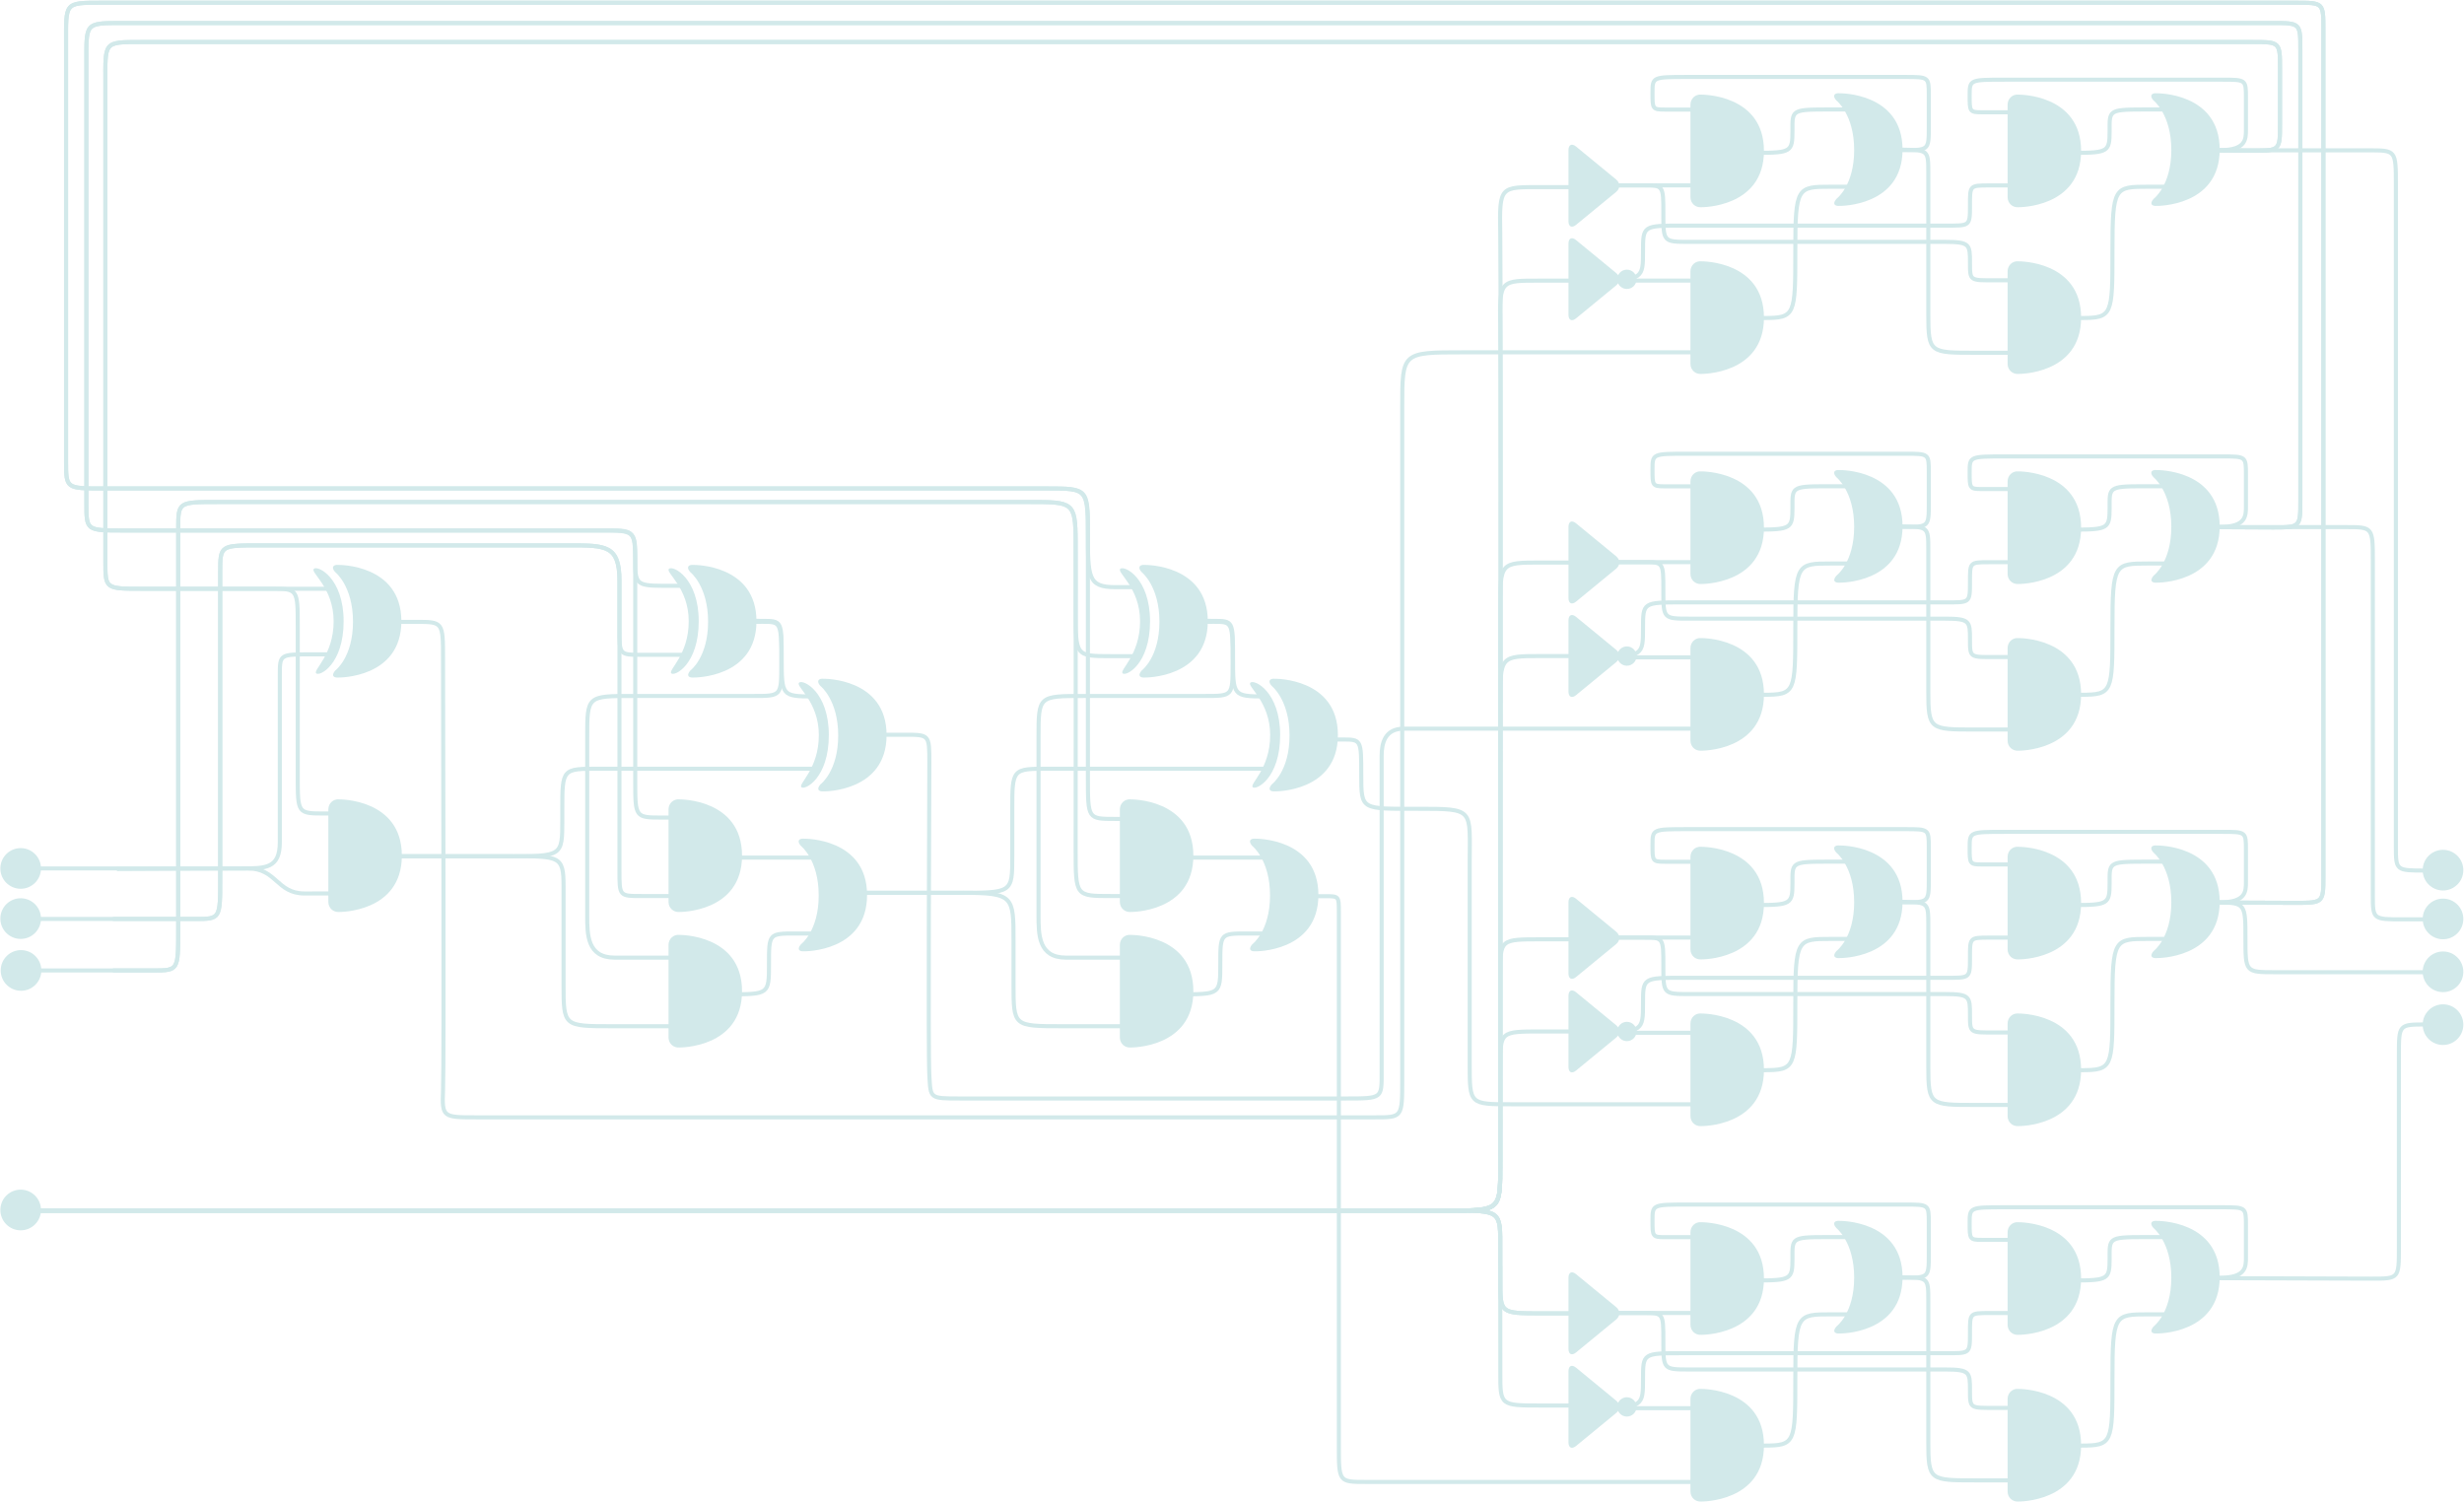 <?xml version="1.0" encoding="UTF-8" standalone="no"?>
<svg width="1818px" height="1108px" viewBox="0 0 1818 1108" version="1.1" xmlns="http://www.w3.org/2000/svg" xmlns:xlink="http://www.w3.org/1999/xlink">
    <!-- Generator: Sketch 41.1 (35376) - http://www.bohemiancoding.com/sketch -->
    <title>Group</title>
    <desc>Created with Sketch.</desc>
    <defs></defs>
    <g id="Page-1" stroke="none" stroke-width="1" fill="none" fill-rule="evenodd">
        <g id="Group" transform="translate(0, 2)">
            <path d="M15.254,653.783 C23.535,653.783 30.248,647.067 30.248,638.783 C30.248,630.498 23.535,623.783 15.254,623.783 C6.973,623.783 0.26,630.498 0.26,638.783 C0.26,647.067 6.973,653.783 15.254,653.783 Z" id="switch" fill="#D2E9EA" transform="translate(15.254, 638.783) rotate(1) translate(-15.254, -638.783) "></path>
            <path d="M15.254,690.783 C23.535,690.783 30.248,684.067 30.248,675.783 C30.248,667.498 23.535,660.783 15.254,660.783 C6.973,660.783 0.26,667.498 0.26,675.783 C0.26,684.067 6.973,690.783 15.254,690.783 Z" id="switch" fill="#D2E9EA" transform="translate(15.254, 675.783) rotate(1) translate(-15.254, -675.783) "></path>
            <path d="M15.513,729.042 C23.795,729.042 30.508,722.326 30.508,714.042 C30.508,705.758 23.795,699.042 15.513,699.042 C7.232,699.042 0.519,705.758 0.519,714.042 C0.519,722.326 7.232,729.042 15.513,729.042 Z" id="switch" fill="#D2E9EA" transform="translate(15.514, 714.042) rotate(1) translate(-15.514, -714.042) "></path>
            <path d="M15.254,905.783 C23.535,905.783 30.248,899.067 30.248,890.783 C30.248,882.498 23.535,875.783 15.254,875.783 C6.973,875.783 0.26,882.498 0.26,890.783 C0.26,899.067 6.973,905.783 15.254,905.783 Z" id="switch" fill="#D2E9EA" transform="translate(15.254, 890.783) rotate(1) translate(-15.254, -890.783) "></path>
            <path d="M260.447,456.701 C260.447,430.308 247.307,420.118 247.307,420.118 C244.325,416.87 245.486,414.399 249.879,414.832 C249.879,414.832 296.136,414.237 296.136,456.372 C296.136,498.507 249.879,497.912 249.879,497.912 C245.476,498.24 244.485,496.024 247.394,492.71 C247.394,492.71 260.447,483.095 260.447,456.701 Z M233.289,494.811 C230.801,492.309 246.16,481.492 246.16,456.388 C246.16,431.284 228.609,420.357 231.603,417.684 C234.598,415.011 253.534,424.564 253.534,456.388 C253.534,488.212 235.776,497.314 233.289,494.811 Z" id="xor" fill="#D2E9EA"></path>
            <path d="M242.26,595.228 C242.26,590.808 245.839,587.387 250.232,587.819 C250.232,587.819 296.488,587.225 296.488,629.359 C296.488,671.494 250.232,670.899 250.232,670.899 C245.829,671.228 242.26,667.914 242.26,663.49 L242.26,595.228 Z" id="and" fill="#D2E9EA"></path>
            <path d="M86.26,639.182 C86.26,639.182 161.862,638.783 182.979,638.783 C204.095,638.783 204.095,657.212 224.64,657.255 C245.185,657.298 243.87,657.212 243.87,657.212" id="wire" stroke="#D2E9EA" stroke-width="3"></path>
            <path d="M17.26,638.783 C32.226,638.783 159.391,638.783 177.841,638.783 C196.291,638.783 206.463,638.783 206.463,619.256 C206.463,599.729 206.463,511.377 206.463,496.095 C206.463,480.813 206.463,480.813 229.521,480.813 L244.87,480.813" id="wire" stroke="#D2E9EA" stroke-width="3"></path>
            <path d="M522.447,456.701 C522.447,430.308 509.307,420.118 509.307,420.118 C506.325,416.87 507.486,414.399 511.879,414.832 C511.879,414.832 558.136,414.237 558.136,456.372 C558.136,498.507 511.879,497.912 511.879,497.912 C507.476,498.24 506.485,496.024 509.394,492.71 C509.394,492.71 522.447,483.095 522.447,456.701 Z M495.289,494.811 C492.801,492.309 508.16,481.492 508.16,456.388 C508.16,431.284 490.609,420.357 493.603,417.684 C496.598,415.011 515.534,424.564 515.534,456.388 C515.534,488.212 497.776,497.314 495.289,494.811 Z" id="xor" fill="#D2E9EA"></path>
            <path d="M618.447,540.701 C618.447,514.308 605.307,504.118 605.307,504.118 C602.325,500.87 603.486,498.399 607.879,498.832 C607.879,498.832 654.136,498.237 654.136,540.372 C654.136,582.507 607.879,581.912 607.879,581.912 C603.476,582.24 602.485,580.024 605.394,576.71 C605.394,576.71 618.447,567.095 618.447,540.701 Z M591.289,578.811 C588.801,576.309 604.16,565.492 604.16,540.388 C604.16,515.284 586.609,504.357 589.603,501.684 C592.598,499.011 611.534,508.564 611.534,540.388 C611.534,572.212 593.776,581.314 591.289,578.811 Z" id="xor" fill="#D2E9EA"></path>
            <path d="M493.26,595.228 C493.26,590.808 496.839,587.387 501.232,587.819 C501.232,587.819 547.488,587.225 547.488,629.359 C547.488,671.494 501.232,670.899 501.232,670.899 C496.829,671.228 493.26,667.914 493.26,663.49 L493.26,595.228 Z" id="and" fill="#D2E9EA"></path>
            <path d="M493.26,695.228 C493.26,690.808 496.839,687.387 501.232,687.819 C501.232,687.819 547.488,687.225 547.488,729.359 C547.488,771.494 501.232,770.899 501.232,770.899 C496.829,771.228 493.26,767.914 493.26,763.49 L493.26,695.228 Z" id="and" fill="#D2E9EA"></path>
            <path d="M604.055,658.701 C604.055,632.308 590.915,622.118 590.915,622.118 C587.932,618.87 589.094,616.399 593.487,616.832 C593.487,616.832 639.743,616.237 639.743,658.372 C639.743,700.507 593.487,699.912 593.487,699.912 C589.084,700.24 588.093,698.024 591.002,694.71 C591.002,694.71 604.055,685.095 604.055,658.701 Z" id="or" fill="#D2E9EA"></path>
            <path d="M509.284,731.64 C509.284,731.64 507.374,731.64 537.374,731.64 C567.374,731.64 567.374,731.747 567.374,709.265 C567.374,686.783 567.374,686.783 587.027,686.783 L600.745,686.783" id="wire" stroke="#D2E9EA" stroke-width="3"></path>
            <path d="M545.963,457.437 C552.851,457.437 548.161,456.783 562.312,456.783 C576.463,456.783 576.463,456.783 576.463,486.437 C576.463,489.301 576.463,477.872 576.463,488.277 C576.463,511.526 576.463,511.526 555.949,511.526 C535.435,511.526 500.142,511.526 466.701,511.526 C433.26,511.526 433.26,511.526 433.26,541.873 C433.26,572.219 433.26,642.585 433.26,673.585 C433.26,687.595 433.26,704.585 453.482,704.585 C473.705,704.585 482.901,704.585 500.658,704.585" id="wire" stroke="#D2E9EA" stroke-width="3"></path>
            <path d="M546.26,455.783 C553.147,455.783 548.457,456.128 562.608,456.128 C576.759,456.128 576.759,456.128 576.759,483.622 C576.759,511.117 576.759,511.872 599.997,511.872" id="wire" stroke="#D2E9EA" stroke-width="3"></path>
            <path d="M518.26,630.783 L607.705,630.783" id="wire" stroke="#D2E9EA" stroke-width="3"></path>
            <path d="M266.26,629.783 C278.538,629.783 334.828,629.783 374.853,629.783 C414.879,629.783 414.879,629.783 414.879,603.12 C414.879,576.458 414.879,626.148 414.879,595.675 C414.879,565.202 414.879,565.202 441.476,565.202 L605.012,565.202" id="wire" stroke="#D2E9EA" stroke-width="3"></path>
            <path d="M267.373,629.763 C282.787,629.763 343.238,629.763 378.168,629.763 C413.098,629.763 415.799,629.763 415.799,651.792 C415.799,660.868 415.799,693.273 415.799,724.238 C415.799,755.202 415.799,755.202 451.476,755.202 L515.012,755.202" id="wire" stroke="#D2E9EA" stroke-width="3"></path>
            <path d="M618.26,656.783 C630.538,656.783 666.828,656.783 706.853,656.783 C746.879,656.783 746.879,656.783 746.879,630.12 L746.879,595.675 C746.879,565.202 746.879,565.202 773.476,565.202 L937.012,565.202" id="wire" stroke="#D2E9EA" stroke-width="3"></path>
            <path d="M618.373,656.763 C633.787,656.763 672.538,656.763 710.168,656.763 C747.799,656.763 747.799,659.363 747.799,691.792 C747.799,700.868 747.799,693.273 747.799,724.238 C747.799,755.202 747.799,755.202 783.476,755.202 L847.012,755.202" id="wire" stroke="#D2E9EA" stroke-width="3"></path>
            <path d="M855.447,456.701 C855.447,430.308 842.307,420.118 842.307,420.118 C839.325,416.87 840.486,414.399 844.879,414.832 C844.879,414.832 891.136,414.237 891.136,456.372 C891.136,498.507 844.879,497.912 844.879,497.912 C840.476,498.24 839.485,496.024 842.394,492.71 C842.394,492.71 855.447,483.095 855.447,456.701 Z M828.289,494.811 C825.801,492.309 841.16,481.492 841.16,456.388 C841.16,431.284 823.609,420.357 826.603,417.684 C829.598,415.011 848.534,424.564 848.534,456.388 C848.534,488.212 830.776,497.314 828.289,494.811 Z" id="xor" fill="#D2E9EA"></path>
            <path d="M951.447,540.701 C951.447,514.308 938.307,504.118 938.307,504.118 C935.325,500.87 936.486,498.399 940.879,498.832 C940.879,498.832 987.136,498.237 987.136,540.372 C987.136,582.507 940.879,581.912 940.879,581.912 C936.476,582.24 935.485,580.024 938.394,576.71 C938.394,576.71 951.447,567.095 951.447,540.701 Z M924.289,578.811 C921.801,576.309 937.16,565.492 937.16,540.388 C937.16,515.284 919.609,504.357 922.603,501.684 C925.598,499.011 944.534,508.564 944.534,540.388 C944.534,572.212 926.776,581.314 924.289,578.811 Z" id="xor" fill="#D2E9EA"></path>
            <path d="M826.26,595.228 C826.26,590.808 829.839,587.387 834.232,587.819 C834.232,587.819 880.488,587.225 880.488,629.359 C880.488,671.494 834.232,670.899 834.232,670.899 C829.829,671.228 826.26,667.914 826.26,663.49 L826.26,595.228 Z" id="and" fill="#D2E9EA"></path>
            <path d="M826.26,695.228 C826.26,690.808 829.839,687.387 834.232,687.819 C834.232,687.819 880.488,687.225 880.488,729.359 C880.488,771.494 834.232,770.899 834.232,770.899 C829.829,771.228 826.26,767.914 826.26,763.49 L826.26,695.228 Z" id="and" fill="#D2E9EA"></path>
            <path d="M937.055,658.701 C937.055,632.308 923.915,622.118 923.915,622.118 C920.932,618.87 922.094,616.399 926.487,616.832 C926.487,616.832 972.743,616.237 972.743,658.372 C972.743,700.507 926.487,699.912 926.487,699.912 C922.084,700.24 921.093,698.024 924.002,694.71 C924.002,694.71 937.055,685.095 937.055,658.701 Z" id="or" fill="#D2E9EA"></path>
            <path d="M842.284,731.64 C842.284,731.64 840.374,731.64 870.374,731.64 C900.374,731.64 900.374,731.747 900.374,709.265 C900.374,686.783 900.374,686.783 920.027,686.783 L933.745,686.783" id="wire" stroke="#D2E9EA" stroke-width="3"></path>
            <path d="M968.284,543.64 C968.284,543.64 976.374,543.64 990.374,543.64 C1004.374,543.64 1004.374,543.64 1004.374,569.807 C1004.374,595.975 1004.374,594.766 1046.349,594.766 C1088.324,594.766 1084.374,594.766 1084.374,634.871 L1084.374,783.265 C1084.374,812.783 1084.374,812.783 1115.027,812.783 C1145.68,812.783 1263.745,812.783 1263.745,812.783" id="wire" stroke="#D2E9EA" stroke-width="3"></path>
            <path d="M878.963,457.437 C885.851,457.437 881.161,456.783 895.312,456.783 C909.463,456.783 909.463,456.783 909.463,486.437 C909.463,489.301 909.463,477.872 909.463,488.277 C909.463,511.526 909.463,511.526 888.949,511.526 C868.435,511.526 833.142,511.526 799.701,511.526 C766.26,511.526 766.26,511.526 766.26,541.873 C766.26,572.219 766.26,642.585 766.26,673.585 C766.26,687.595 766.26,704.585 786.482,704.585 C806.705,704.585 815.901,704.585 833.658,704.585" id="wire" stroke="#D2E9EA" stroke-width="3"></path>
            <path d="M879.26,455.783 C886.147,455.783 881.457,456.128 895.608,456.128 C909.759,456.128 909.759,456.128 909.759,483.622 C909.759,511.117 909.759,511.872 932.997,511.872" id="wire" stroke="#D2E9EA" stroke-width="3"></path>
            <path d="M851.26,630.783 L940.705,630.783" id="wire" stroke="#D2E9EA" stroke-width="3"></path>
            <path d="M83.302,676.056 C83.302,676.056 125.583,676.056 144.034,676.056 C162.485,676.056 162.485,676.056 162.485,646.263 C162.485,616.47 162.485,440.176 162.485,420.293 C162.485,400.411 162.485,400.411 191.552,400.411 C220.62,400.411 394.986,400.411 420.888,400.411 C446.791,400.411 457.043,400.411 457.043,426.187 C457.043,451.963 457.043,621.485 457.043,640.315 C457.043,659.145 457.043,659.145 473.26,659.145 C489.476,659.145 494.832,659.145 494.832,659.145" id="wire" stroke="#D2E9EA" stroke-width="3"></path>
            <path d="M16.302,676.056 C16.302,676.056 125.583,676.056 144.034,676.056 C162.485,676.056 162.485,676.056 162.485,646.263 C162.485,616.47 162.485,440.176 162.485,420.293 C162.485,400.411 162.485,400.411 191.552,400.411 C220.62,400.411 394.986,400.411 420.888,400.411 C446.791,400.411 457.043,400.411 457.043,426.187 C457.043,451.963 457.043,443.485 457.043,462.315 C457.043,481.145 457.043,481.145 473.26,481.145 C489.476,481.145 506.832,481.145 506.832,481.145" id="wire" stroke="#D2E9EA" stroke-width="3"></path>
            <path d="M83.302,714.056 C83.302,714.056 94.583,714.056 113.034,714.056 C131.485,714.056 131.485,714.056 131.485,684.263 C131.485,654.47 131.485,408.176 131.485,388.293 C131.485,368.411 131.485,368.411 160.552,368.411 C189.62,368.411 728.385,368.411 759.888,368.411 C791.392,368.411 793.535,368.411 793.631,397.187 C793.781,442.609 793.631,591.145 793.631,625.145 C793.631,659.145 793.631,659.145 819.533,659.145 C845.435,659.145 840.832,659.145 840.832,659.145" id="wire" stroke="#D2E9EA" stroke-width="3"></path>
            <path d="M16.302,714.056 C16.302,714.056 94.583,714.056 113.034,714.056 C131.485,714.056 131.485,714.056 131.485,684.263 C131.485,654.47 131.485,408.176 131.485,388.293 C131.485,368.411 131.485,368.411 160.552,368.411 C189.62,368.411 728.385,368.411 759.888,368.411 C791.392,368.411 793.535,368.411 793.631,397.187 C793.781,442.609 793.631,414.145 793.631,448.145 C793.631,482.145 793.631,482.145 819.533,482.145 C845.435,482.145 838.832,482.145 838.832,482.145" id="wire" stroke="#D2E9EA" stroke-width="3"></path>
            <path d="M278.654,456.845 C278.654,456.845 286.885,456.845 306.885,456.845 C326.885,456.845 326.885,456.845 326.885,484.281 C326.885,511.716 327.719,782.433 326.885,802.433 C326.051,822.433 326.885,822.433 351.56,822.433 C376.236,822.433 994.598,822.433 1014.598,822.433 C1034.598,822.433 1034.598,822.433 1034.598,794.889 C1034.598,767.345 1034.598,337.966 1034.598,297.966 C1034.598,257.966 1034.598,257.966 1079.201,257.966 C1123.804,257.966 1262.209,257.966 1262.209,257.966" id="wire" stroke="#D2E9EA" stroke-width="3"></path>
            <path d="M638.463,540.134 C638.463,540.134 649.693,540.134 667.693,540.134 C685.693,540.134 685.693,540.134 685.693,560.634 C685.693,581.134 684.697,774.517 685.693,791.517 C686.689,808.517 685.693,808.517 708.39,808.517 C726.794,808.517 965.248,808.517 992.832,808.517 C1020.416,808.517 1019.416,808.517 1019.416,788.517 C1019.416,768.517 1019.416,575.643 1019.416,555.643 C1019.416,546.282 1021.875,535.643 1035.781,535.643 C1049.688,535.643 1264.61,535.643 1264.61,535.643" id="wire" stroke="#D2E9EA" stroke-width="3"></path>
            <path d="M1611.259,108.783 C1611.259,108.783 1642.35,109.184 1662.305,109.184 C1682.259,109.184 1682.259,108.783 1682.259,89.283 L1682.259,49 C1682.259,29 1682.259,29 1662.098,29 C1643.453,29 130.545,29 103.429,29 C76.314,29 77.744,29 77.744,59 C77.744,89 77.744,392.415 77.744,412.415 C77.744,432.415 77.744,432.415 104.756,432.415 C131.767,432.415 244.686,432.415 244.686,432.415" id="wire" stroke="#D2E9EA" stroke-width="3"></path>
            <path d="M1611.259,108.783 C1611.259,108.783 1642.35,109.184 1662.305,109.184 C1682.259,109.184 1682.259,108.783 1682.259,89.283 L1682.259,49 C1682.259,29 1682.259,29 1662.098,29 C1643.453,29 130.545,29 103.429,29 C76.314,29 77.744,29 77.744,59 C77.744,89 77.744,392.415 77.744,412.415 C77.744,432.415 77.744,432.415 104.756,432.415 C131.767,432.415 179.686,432.415 199.686,432.415 C219.686,432.415 219.686,432.415 219.686,460.398 L219.686,571.089 C219.686,598.237 219.686,598.237 239.686,598.237 L255.009,598.237" id="wire" stroke="#D2E9EA" stroke-width="3"></path>
            <path d="M1611.259,386.783 C1611.259,386.783 1657.35,387.184 1677.305,387.184 C1697.259,387.184 1697.259,386.783 1697.259,367.283 C1697.259,347.783 1697.259,55 1697.259,35 C1697.259,15 1697.259,15 1677.098,15 C1658.453,15 116.545,15 89.429,15 C62.314,15 63.744,15 63.744,45 C63.744,75 63.744,349.415 63.744,369.415 C63.744,389.415 63.744,389.415 90.756,389.415 L448.686,389.415 C468.686,389.415 468.686,389.415 468.686,417.398 L468.686,574.089 C468.686,601.237 468.686,601.237 488.686,601.237 L504.009,601.237" id="wire" stroke="#D2E9EA" stroke-width="3"></path>
            <path d="M1611.259,386.783 C1611.259,386.783 1657.35,387.184 1677.305,387.184 C1697.259,387.184 1697.259,386.783 1697.259,367.283 C1697.259,347.783 1697.259,55 1697.259,35 C1697.259,15 1697.259,15 1677.098,15 C1658.453,15 116.545,15 89.429,15 C62.314,15 63.744,15 63.744,45 C63.744,75 63.744,349.415 63.744,369.415 C63.744,389.415 63.744,389.415 90.756,389.415 L448.686,389.415 C468.686,389.415 468.686,392.054 468.686,410.089 C468.686,428.124 468.686,430.237 488.686,430.237 L505.009,430.237" id="wire" stroke="#D2E9EA" stroke-width="3"></path>
            <path d="M1611.259,663.783 C1611.259,663.783 1674.35,664.184 1694.305,664.184 C1714.259,664.184 1714.259,663.783 1714.259,644.283 C1714.259,624.783 1714.259,40 1714.259,20 C1714.259,3.02347178e-13 1714.259,1.40466572e-13 1694.098,-3.58162227e-14 C1675.453,-1.98272916e-13 101.545,6.34749703e-13 74.429,6.46271454e-13 C47.314,6.62401906e-13 48.744,7.36717202e-13 48.744,30 C48.744,60 48.744,318.415 48.744,338.415 C48.744,358.415 48.744,358.415 75.756,358.415 C102.767,358.415 742.686,358.415 772.686,358.415 C802.686,358.415 802.686,358.415 802.686,391.089 C802.686,423.763 802.686,431.237 822.686,431.237 L839.009,431.237" id="wire" stroke="#D2E9EA" stroke-width="3"></path>
            <path d="M1611.259,663.783 C1611.259,663.783 1674.35,664.184 1694.305,664.184 C1714.259,664.184 1714.259,663.783 1714.259,644.283 C1714.259,624.783 1714.259,40 1714.259,20 C1714.259,4.64524165e-13 1714.259,3.10996829e-13 1694.098,1.34714034e-13 C1675.453,-2.77426595e-14 101.545,8.05279959e-13 74.429,8.16801711e-13 C47.314,8.32932163e-13 48.744,8.75850686e-13 48.744,30 C48.744,60 48.744,318.415 48.744,338.415 C48.744,358.415 48.744,358.415 75.756,358.415 C102.767,358.415 742.686,358.415 772.686,358.415 C802.686,358.415 802.686,358.415 802.686,395.458 L802.686,572.089 C802.686,602.237 802.686,602.237 822.686,602.237 L839.009,602.237" id="wire" stroke="#D2E9EA" stroke-width="3"></path>
            <path d="M1247.259,75.228 C1247.259,70.808 1250.839,67.387 1255.232,67.819 C1255.232,67.819 1301.488,67.225 1301.488,109.359 C1301.488,151.494 1255.232,150.899 1255.232,150.899 C1250.829,151.228 1247.259,147.914 1247.259,143.49 L1247.259,75.228 Z" id="and" fill="#D2E9EA"></path>
            <path d="M1247.259,198.228 C1247.259,193.808 1250.839,190.387 1255.232,190.819 C1255.232,190.819 1301.488,190.225 1301.488,232.359 C1301.488,274.494 1255.232,273.899 1255.232,273.899 C1250.829,274.228 1247.259,270.914 1247.259,266.49 L1247.259,198.228 Z" id="and" fill="#D2E9EA"></path>
            <path d="M1368.055,108.701 C1368.055,82.308 1354.915,72.118 1354.915,72.118 C1351.932,68.87 1353.094,66.399 1357.487,66.832 C1357.487,66.832 1403.743,66.237 1403.743,108.372 C1403.743,150.507 1357.487,149.912 1357.487,149.912 C1353.084,150.24 1352.093,148.024 1355.002,144.71 C1355.002,144.71 1368.055,135.095 1368.055,108.701 Z" id="or" fill="#D2E9EA"></path>
            <path d="M1273.284,232.64 C1273.284,232.64 1278.129,232.64 1301.374,232.64 C1324.62,232.64 1324.62,230.673 1324.62,183.228 C1324.62,135.783 1326.014,135.783 1351.027,135.783 L1378.745,135.783" id="wire" stroke="#D2E9EA" stroke-width="3"></path>
            <path d="M1272.259,110.783 C1272.259,110.783 1271.414,110.783 1296.447,110.783 C1321.48,110.783 1322.517,109.783 1322.517,94.783 C1322.517,79.783 1321.485,78.783 1346.717,78.783 L1370.705,78.783" id="wire" stroke="#D2E9EA" stroke-width="3"></path>
            <path d="M1193.9,201.09 C1193.534,200.5 1193.051,199.946 1192.45,199.453 L1162.819,175.111 C1159.747,172.588 1157.259,173.766 1157.259,177.741 L1157.259,230.299 C1157.259,234.267 1159.749,235.451 1162.819,232.929 L1192.45,208.587 C1193.032,208.109 1193.504,207.574 1193.865,207.005 C1194.98,209.482 1197.47,211.206 1200.362,211.206 C1204.295,211.206 1207.484,208.018 1207.484,204.085 C1207.484,200.152 1204.295,196.964 1200.362,196.964 C1197.499,196.964 1195.031,198.653 1193.9,201.09 Z" id="not" fill="#D2E9EA"></path>
            <path d="M1162.819,163.929 C1159.749,166.451 1157.259,165.267 1157.259,161.299 L1157.259,108.741 C1157.259,104.766 1159.747,103.588 1162.819,106.111 L1192.45,130.453 C1195.521,132.975 1195.522,137.064 1192.45,139.587 L1162.819,163.929 Z" id="buffer" fill="#D2E9EA"></path>
            <path d="M1377.259,108.783 C1377.259,108.783 1381.135,108.012 1403.661,108.429 C1422.756,108.783 1422.756,108.783 1422.756,125.888 L1422.756,230.531 C1422.756,258.283 1424.189,258.283 1456.927,258.283 C1489.666,258.283 1503.259,258.283 1503.259,258.283" id="wire" stroke="#D2E9EA" stroke-width="3"></path>
            <path d="M1180.259,134.783 L1259.259,134.783" id="wire" stroke="#D2E9EA" stroke-width="3"></path>
            <path d="M1174.259,134.783 C1174.259,134.783 1198.367,134.783 1212.813,134.783 C1227.259,134.783 1227.259,134.783 1227.259,155.591 C1227.259,176.4 1227.259,176.464 1246.259,176.464 C1253.697,176.464 1416.773,176.464 1435.136,176.464 C1453.5,176.464 1453.5,178.464 1453.5,191.974 C1453.5,205.484 1453.5,204.82 1472.562,204.82 C1491.624,204.82 1498.841,204.82 1498.841,204.82" id="wire" stroke="#D2E9EA" stroke-width="3"></path>
            <path d="M1180.259,204.783 C1212.259,204.783 1212.259,202.718 1212.259,183.591 C1212.259,164.464 1212.259,164.464 1241.259,164.464 C1270.259,164.464 1417.013,164.464 1435.136,164.464 C1453.259,164.464 1453.5,165.128 1453.5,149.974 C1453.5,134.82 1453.152,134.857 1467.562,134.82 C1481.972,134.783 1498.841,134.82 1498.841,134.82" id="wire" stroke="#D2E9EA" stroke-width="3"></path>
            <path d="M1384.27,108.783 C1384.27,108.783 1385.063,108.783 1404.089,108.783 C1423.114,108.783 1423.114,108.783 1423.114,91.642 C1423.114,74.501 1423.114,81.861 1423.114,68.322 C1423.114,54.783 1423.114,54.783 1405.622,54.783 C1388.129,54.783 1271.038,54.783 1245.149,54.783 C1219.259,54.783 1219.259,54.783 1219.259,66.511 C1219.259,78.24 1219.259,78.844 1228.293,78.844 C1237.327,78.844 1258.11,78.844 1258.11,78.844" id="wire" stroke="#D2E9EA" stroke-width="3"></path>
            <path d="M1181.39,205.033 L1256.494,205.033" id="wire" stroke="#D2E9EA" stroke-width="3"></path>
            <path d="M1481.259,75.228 C1481.259,70.808 1484.839,67.387 1489.232,67.819 C1489.232,67.819 1535.488,67.225 1535.488,109.359 C1535.488,151.494 1489.232,150.899 1489.232,150.899 C1484.829,151.228 1481.259,147.914 1481.259,143.49 L1481.259,75.228 Z" id="and" fill="#D2E9EA"></path>
            <path d="M1481.259,198.228 C1481.259,193.808 1484.839,190.387 1489.232,190.819 C1489.232,190.819 1535.488,190.225 1535.488,232.359 C1535.488,274.494 1489.232,273.899 1489.232,273.899 C1484.829,274.228 1481.259,270.914 1481.259,266.49 L1481.259,198.228 Z" id="and" fill="#D2E9EA"></path>
            <path d="M1602.055,108.701 C1602.055,82.308 1588.915,72.118 1588.915,72.118 C1585.932,68.87 1587.094,66.399 1591.487,66.832 C1591.487,66.832 1637.743,66.237 1637.743,108.372 C1637.743,150.507 1591.487,149.912 1591.487,149.912 C1587.084,150.24 1586.093,148.024 1589.002,144.71 C1589.002,144.71 1602.055,135.095 1602.055,108.701 Z" id="or" fill="#D2E9EA"></path>
            <path d="M1507.284,232.64 C1507.284,232.64 1512.129,232.64 1535.374,232.64 C1558.62,232.64 1558.62,230.673 1558.62,183.228 C1558.62,135.783 1560.014,135.783 1585.027,135.783 L1612.745,135.783" id="wire" stroke="#D2E9EA" stroke-width="3"></path>
            <path d="M1506.259,110.783 C1506.259,110.783 1505.414,110.783 1530.447,110.783 C1555.48,110.783 1556.517,109.783 1556.517,94.783 C1556.517,79.783 1555.485,78.783 1580.717,78.783 L1604.705,78.783" id="wire" stroke="#D2E9EA" stroke-width="3"></path>
            <path d="M1618.27,108.783 L1638.089,108.783 C1657.114,108.783 1657.114,100.731 1657.114,93.642 C1657.114,77.642 1657.114,83.861 1657.114,70.322 C1657.114,56.783 1657.114,56.783 1639.622,56.783 C1622.129,56.783 1505.038,56.783 1479.149,56.783 C1453.259,56.783 1453.259,56.783 1453.259,68.511 C1453.259,80.24 1453.259,80.844 1462.293,80.844 C1471.327,80.844 1492.11,80.844 1492.11,80.844" id="wire" stroke="#D2E9EA" stroke-width="3"></path>
            <path d="M1247.259,353.228 C1247.259,348.808 1250.839,345.387 1255.232,345.819 C1255.232,345.819 1301.488,345.225 1301.488,387.359 C1301.488,429.494 1255.232,428.899 1255.232,428.899 C1250.829,429.228 1247.259,425.914 1247.259,421.49 L1247.259,353.228 Z" id="and" fill="#D2E9EA"></path>
            <path d="M1247.259,476.228 C1247.259,471.808 1250.839,468.387 1255.232,468.819 C1255.232,468.819 1301.488,468.225 1301.488,510.359 C1301.488,552.494 1255.232,551.899 1255.232,551.899 C1250.829,552.228 1247.259,548.914 1247.259,544.49 L1247.259,476.228 Z" id="and" fill="#D2E9EA"></path>
            <path d="M1368.055,386.701 C1368.055,360.308 1354.915,350.118 1354.915,350.118 C1351.932,346.87 1353.094,344.399 1357.487,344.832 C1357.487,344.832 1403.743,344.237 1403.743,386.372 C1403.743,428.507 1357.487,427.912 1357.487,427.912 C1353.084,428.24 1352.093,426.024 1355.002,422.71 C1355.002,422.71 1368.055,413.095 1368.055,386.701 Z" id="or" fill="#D2E9EA"></path>
            <path d="M1273.284,510.64 C1273.284,510.64 1278.129,510.64 1301.374,510.64 C1324.62,510.64 1324.62,508.673 1324.62,461.228 C1324.62,413.783 1326.014,413.783 1351.027,413.783 L1378.745,413.783" id="wire" stroke="#D2E9EA" stroke-width="3"></path>
            <path d="M1272.259,388.783 C1272.259,388.783 1271.414,388.783 1296.447,388.783 C1321.48,388.783 1322.517,387.783 1322.517,372.783 C1322.517,357.783 1321.485,356.783 1346.717,356.783 L1370.705,356.783" id="wire" stroke="#D2E9EA" stroke-width="3"></path>
            <path d="M1193.9,479.09 C1193.534,478.5 1193.051,477.946 1192.45,477.453 L1162.819,453.111 C1159.747,450.588 1157.259,451.766 1157.259,455.741 L1157.259,508.299 C1157.259,512.267 1159.749,513.451 1162.819,510.929 L1192.45,486.587 C1193.032,486.109 1193.504,485.574 1193.865,485.005 C1194.98,487.482 1197.47,489.206 1200.362,489.206 C1204.295,489.206 1207.484,486.018 1207.484,482.085 C1207.484,478.152 1204.295,474.964 1200.362,474.964 C1197.499,474.964 1195.031,476.653 1193.9,479.09 Z" id="not" fill="#D2E9EA"></path>
            <path d="M1162.819,441.929 C1159.749,444.451 1157.259,443.267 1157.259,439.299 L1157.259,386.741 C1157.259,382.766 1159.747,381.588 1162.819,384.111 L1192.45,408.453 C1195.521,410.975 1195.522,415.064 1192.45,417.587 L1162.819,441.929 Z" id="buffer" fill="#D2E9EA"></path>
            <path d="M1377.259,386.783 C1377.259,386.783 1381.135,386.012 1403.661,386.429 C1422.756,386.783 1422.756,386.783 1422.756,403.888 L1422.756,508.531 C1422.756,536.283 1424.189,536.283 1456.927,536.283 C1489.666,536.283 1503.259,536.283 1503.259,536.283" id="wire" stroke="#D2E9EA" stroke-width="3"></path>
            <path d="M1180.259,412.783 L1259.259,412.783" id="wire" stroke="#D2E9EA" stroke-width="3"></path>
            <path d="M1174.259,412.783 C1174.259,412.783 1198.367,412.783 1212.813,412.783 C1227.259,412.783 1227.259,412.783 1227.259,433.591 C1227.259,454.4 1227.259,454.464 1246.259,454.464 C1253.697,454.464 1416.773,454.464 1435.136,454.464 C1453.5,454.464 1453.5,456.464 1453.5,469.974 C1453.5,483.484 1453.5,482.82 1472.562,482.82 C1491.624,482.82 1498.841,482.82 1498.841,482.82" id="wire" stroke="#D2E9EA" stroke-width="3"></path>
            <path d="M1180.259,482.783 C1212.259,482.783 1212.259,480.718 1212.259,461.591 C1212.259,442.464 1212.259,442.464 1241.259,442.464 C1270.259,442.464 1417.013,442.464 1435.136,442.464 C1453.259,442.464 1453.5,443.128 1453.5,427.974 C1453.5,412.82 1453.152,412.857 1467.562,412.82 C1481.972,412.783 1498.841,412.82 1498.841,412.82" id="wire" stroke="#D2E9EA" stroke-width="3"></path>
            <path d="M1384.27,386.783 C1384.27,386.783 1385.063,386.783 1404.089,386.783 C1423.114,386.783 1423.114,386.783 1423.114,369.642 C1423.114,352.501 1423.114,359.861 1423.114,346.322 C1423.114,332.783 1423.114,332.783 1405.622,332.783 C1388.129,332.783 1271.038,332.783 1245.149,332.783 C1219.259,332.783 1219.259,332.783 1219.259,344.511 C1219.259,356.24 1219.259,356.844 1228.293,356.844 C1237.327,356.844 1258.11,356.844 1258.11,356.844" id="wire" stroke="#D2E9EA" stroke-width="3"></path>
            <path d="M1181.39,483.033 L1256.494,483.033" id="wire" stroke="#D2E9EA" stroke-width="3"></path>
            <path d="M1481.259,353.228 C1481.259,348.808 1484.839,345.387 1489.232,345.819 C1489.232,345.819 1535.488,345.225 1535.488,387.359 C1535.488,429.494 1489.232,428.899 1489.232,428.899 C1484.829,429.228 1481.259,425.914 1481.259,421.49 L1481.259,353.228 Z" id="and" fill="#D2E9EA"></path>
            <path d="M1481.259,476.228 C1481.259,471.808 1484.839,468.387 1489.232,468.819 C1489.232,468.819 1535.488,468.225 1535.488,510.359 C1535.488,552.494 1489.232,551.899 1489.232,551.899 C1484.829,552.228 1481.259,548.914 1481.259,544.49 L1481.259,476.228 Z" id="and" fill="#D2E9EA"></path>
            <path d="M1602.055,386.701 C1602.055,360.308 1588.915,350.118 1588.915,350.118 C1585.932,346.87 1587.094,344.399 1591.487,344.832 C1591.487,344.832 1637.743,344.237 1637.743,386.372 C1637.743,428.507 1591.487,427.912 1591.487,427.912 C1587.084,428.24 1586.093,426.024 1589.002,422.71 C1589.002,422.71 1602.055,413.095 1602.055,386.701 Z" id="or" fill="#D2E9EA"></path>
            <path d="M1507.284,510.64 C1507.284,510.64 1512.129,510.64 1535.374,510.64 C1558.62,510.64 1558.62,508.673 1558.62,461.228 C1558.62,413.783 1560.014,413.783 1585.027,413.783 L1612.745,413.783" id="wire" stroke="#D2E9EA" stroke-width="3"></path>
            <path d="M1506.259,388.783 C1506.259,388.783 1505.414,388.783 1530.447,388.783 C1555.48,388.783 1556.517,387.783 1556.517,372.783 C1556.517,357.783 1555.485,356.783 1580.717,356.783 L1604.705,356.783" id="wire" stroke="#D2E9EA" stroke-width="3"></path>
            <path d="M1618.27,386.783 L1638.089,386.783 C1657.114,386.783 1657.114,378.731 1657.114,371.642 C1657.114,355.642 1657.114,361.861 1657.114,348.322 C1657.114,334.783 1657.114,334.783 1639.622,334.783 C1622.129,334.783 1505.038,334.783 1479.149,334.783 C1453.259,334.783 1453.259,334.783 1453.259,346.511 C1453.259,358.24 1453.259,358.844 1462.293,358.844 C1471.327,358.844 1492.11,358.844 1492.11,358.844" id="wire" stroke="#D2E9EA" stroke-width="3"></path>
            <path d="M1247.259,630.228 C1247.259,625.808 1250.839,622.387 1255.232,622.819 C1255.232,622.819 1301.488,622.225 1301.488,664.359 C1301.488,706.494 1255.232,705.899 1255.232,705.899 C1250.829,706.228 1247.259,702.914 1247.259,698.49 L1247.259,630.228 Z" id="and" fill="#D2E9EA"></path>
            <path d="M1247.259,753.228 C1247.259,748.808 1250.839,745.387 1255.232,745.819 C1255.232,745.819 1301.488,745.225 1301.488,787.359 C1301.488,829.494 1255.232,828.899 1255.232,828.899 C1250.829,829.228 1247.259,825.914 1247.259,821.49 L1247.259,753.228 Z" id="and" fill="#D2E9EA"></path>
            <path d="M1368.055,663.701 C1368.055,637.308 1354.915,627.118 1354.915,627.118 C1351.932,623.87 1353.094,621.399 1357.487,621.832 C1357.487,621.832 1403.743,621.237 1403.743,663.372 C1403.743,705.507 1357.487,704.912 1357.487,704.912 C1353.084,705.24 1352.093,703.024 1355.002,699.71 C1355.002,699.71 1368.055,690.095 1368.055,663.701 Z" id="or" fill="#D2E9EA"></path>
            <path d="M1273.284,787.64 C1273.284,787.64 1278.129,787.64 1301.374,787.64 C1324.62,787.64 1324.62,785.673 1324.62,738.228 C1324.62,690.783 1326.014,690.783 1351.027,690.783 L1378.745,690.783" id="wire" stroke="#D2E9EA" stroke-width="3"></path>
            <path d="M1272.259,665.783 C1272.259,665.783 1271.414,665.783 1296.447,665.783 C1321.48,665.783 1322.517,664.783 1322.517,649.783 C1322.517,634.783 1321.485,633.783 1346.717,633.783 L1370.705,633.783" id="wire" stroke="#D2E9EA" stroke-width="3"></path>
            <path d="M1193.9,756.09 C1193.534,755.5 1193.051,754.946 1192.45,754.453 L1162.819,730.111 C1159.747,727.588 1157.259,728.766 1157.259,732.741 L1157.259,785.299 C1157.259,789.267 1159.749,790.451 1162.819,787.929 L1192.45,763.587 C1193.032,763.109 1193.504,762.574 1193.865,762.005 C1194.98,764.482 1197.47,766.206 1200.362,766.206 C1204.295,766.206 1207.484,763.018 1207.484,759.085 C1207.484,755.152 1204.295,751.964 1200.362,751.964 C1197.499,751.964 1195.031,753.653 1193.9,756.09 Z" id="not" fill="#D2E9EA"></path>
            <path d="M1162.819,718.929 C1159.749,721.451 1157.259,720.267 1157.259,716.299 L1157.259,663.741 C1157.259,659.766 1159.747,658.588 1162.819,661.111 L1192.45,685.453 C1195.521,687.975 1195.522,692.064 1192.45,694.587 L1162.819,718.929 Z" id="buffer" fill="#D2E9EA"></path>
            <path d="M1377.259,663.783 C1377.259,663.783 1381.135,663.012 1403.661,663.429 C1422.756,663.783 1422.756,663.783 1422.756,680.888 L1422.756,785.531 C1422.756,813.283 1424.189,813.283 1456.927,813.283 C1489.666,813.283 1503.259,813.283 1503.259,813.283" id="wire" stroke="#D2E9EA" stroke-width="3"></path>
            <path d="M1180.259,689.783 L1259.259,689.783" id="wire" stroke="#D2E9EA" stroke-width="3"></path>
            <path d="M1174.259,689.783 C1174.259,689.783 1198.367,689.783 1212.813,689.783 C1227.259,689.783 1227.259,689.783 1227.259,710.591 C1227.259,731.4 1227.259,731.464 1246.259,731.464 C1253.697,731.464 1416.773,731.464 1435.136,731.464 C1453.5,731.464 1453.5,733.464 1453.5,746.974 C1453.5,760.484 1453.5,759.82 1472.562,759.82 C1491.624,759.82 1498.841,759.82 1498.841,759.82" id="wire" stroke="#D2E9EA" stroke-width="3"></path>
            <path d="M1180.259,759.783 C1212.259,759.783 1212.259,757.718 1212.259,738.591 C1212.259,719.464 1212.259,719.464 1241.259,719.464 C1270.259,719.464 1417.013,719.464 1435.136,719.464 C1453.259,719.464 1453.5,720.128 1453.5,704.974 C1453.5,689.82 1453.152,689.857 1467.562,689.82 C1481.972,689.783 1498.841,689.82 1498.841,689.82" id="wire" stroke="#D2E9EA" stroke-width="3"></path>
            <path d="M1384.27,663.783 C1384.27,663.783 1385.063,663.783 1404.089,663.783 C1423.114,663.783 1423.114,663.783 1423.114,646.642 C1423.114,629.501 1423.114,636.861 1423.114,623.322 C1423.114,609.783 1423.114,609.783 1405.622,609.783 C1388.129,609.783 1271.038,609.783 1245.149,609.783 C1219.259,609.783 1219.259,609.783 1219.259,621.511 C1219.259,633.24 1219.259,633.844 1228.293,633.844 C1237.327,633.844 1258.11,633.844 1258.11,633.844" id="wire" stroke="#D2E9EA" stroke-width="3"></path>
            <path d="M1181.39,760.033 L1256.494,760.033" id="wire" stroke="#D2E9EA" stroke-width="3"></path>
            <path d="M1481.259,630.228 C1481.259,625.808 1484.839,622.387 1489.232,622.819 C1489.232,622.819 1535.488,622.225 1535.488,664.359 C1535.488,706.494 1489.232,705.899 1489.232,705.899 C1484.829,706.228 1481.259,702.914 1481.259,698.49 L1481.259,630.228 Z" id="and" fill="#D2E9EA"></path>
            <path d="M1481.259,753.228 C1481.259,748.808 1484.839,745.387 1489.232,745.819 C1489.232,745.819 1535.488,745.225 1535.488,787.359 C1535.488,829.494 1489.232,828.899 1489.232,828.899 C1484.829,829.228 1481.259,825.914 1481.259,821.49 L1481.259,753.228 Z" id="and" fill="#D2E9EA"></path>
            <path d="M1602.055,663.701 C1602.055,637.308 1588.915,627.118 1588.915,627.118 C1585.932,623.87 1587.094,621.399 1591.487,621.832 C1591.487,621.832 1637.743,621.237 1637.743,663.372 C1637.743,705.507 1591.487,704.912 1591.487,704.912 C1587.084,705.24 1586.093,703.024 1589.002,699.71 C1589.002,699.71 1602.055,690.095 1602.055,663.701 Z" id="or" fill="#D2E9EA"></path>
            <path d="M1507.284,787.64 C1507.284,787.64 1512.129,787.64 1535.374,787.64 C1558.62,787.64 1558.62,785.673 1558.62,738.228 C1558.62,690.783 1560.014,690.783 1585.027,690.783 L1612.745,690.783" id="wire" stroke="#D2E9EA" stroke-width="3"></path>
            <path d="M1506.259,665.783 C1506.259,665.783 1505.414,665.783 1530.447,665.783 C1555.48,665.783 1556.517,664.783 1556.517,649.783 C1556.517,634.783 1555.485,633.783 1580.717,633.783 L1604.705,633.783" id="wire" stroke="#D2E9EA" stroke-width="3"></path>
            <path d="M1618.27,663.783 L1638.089,663.783 C1657.114,663.783 1657.114,655.731 1657.114,648.642 C1657.114,632.642 1657.114,638.861 1657.114,625.322 C1657.114,611.783 1657.114,611.783 1639.622,611.783 C1622.129,611.783 1505.038,611.783 1479.149,611.783 C1453.259,611.783 1453.259,611.783 1453.259,623.511 C1453.259,635.24 1453.259,635.844 1462.293,635.844 C1471.327,635.844 1492.11,635.844 1492.11,635.844" id="wire" stroke="#D2E9EA" stroke-width="3"></path>
            <path d="M1247.259,907.228 C1247.259,902.808 1250.839,899.387 1255.232,899.819 C1255.232,899.819 1301.488,899.225 1301.488,941.359 C1301.488,983.494 1255.232,982.899 1255.232,982.899 C1250.829,983.228 1247.259,979.914 1247.259,975.49 L1247.259,907.228 Z" id="and" fill="#D2E9EA"></path>
            <path d="M1247.259,1030.228 C1247.259,1025.808 1250.839,1022.387 1255.232,1022.819 C1255.232,1022.819 1301.488,1022.225 1301.488,1064.359 C1301.488,1106.494 1255.232,1105.899 1255.232,1105.899 C1250.829,1106.228 1247.259,1102.914 1247.259,1098.49 L1247.259,1030.228 Z" id="and" fill="#D2E9EA"></path>
            <path d="M1368.055,940.701 C1368.055,914.308 1354.915,904.118 1354.915,904.118 C1351.932,900.87 1353.094,898.399 1357.487,898.832 C1357.487,898.832 1403.743,898.237 1403.743,940.372 C1403.743,982.507 1357.487,981.912 1357.487,981.912 C1353.084,982.24 1352.093,980.024 1355.002,976.71 C1355.002,976.71 1368.055,967.095 1368.055,940.701 Z" id="or" fill="#D2E9EA"></path>
            <path d="M1273.284,1064.64 C1273.284,1064.64 1278.129,1064.64 1301.374,1064.64 C1324.62,1064.64 1324.62,1062.673 1324.62,1015.228 C1324.62,967.783 1326.014,967.783 1351.027,967.783 L1378.745,967.783" id="wire" stroke="#D2E9EA" stroke-width="3"></path>
            <path d="M1272.259,942.783 C1272.259,942.783 1271.414,942.783 1296.447,942.783 C1321.48,942.783 1322.517,941.783 1322.517,926.783 C1322.517,911.783 1321.485,910.783 1346.717,910.783 L1370.705,910.783" id="wire" stroke="#D2E9EA" stroke-width="3"></path>
            <path d="M1193.9,1033.09 C1193.534,1032.5 1193.051,1031.946 1192.45,1031.453 L1162.819,1007.111 C1159.747,1004.588 1157.259,1005.766 1157.259,1009.741 L1157.259,1062.299 C1157.259,1066.267 1159.749,1067.451 1162.819,1064.929 L1192.45,1040.587 C1193.032,1040.109 1193.504,1039.574 1193.865,1039.005 C1194.98,1041.482 1197.47,1043.206 1200.362,1043.206 C1204.295,1043.206 1207.484,1040.018 1207.484,1036.085 C1207.484,1032.152 1204.295,1028.964 1200.362,1028.964 C1197.499,1028.964 1195.031,1030.653 1193.9,1033.09 Z" id="not" fill="#D2E9EA"></path>
            <path d="M1162.819,995.929 C1159.749,998.451 1157.259,997.267 1157.259,993.299 L1157.259,940.741 C1157.259,936.766 1159.747,935.588 1162.819,938.111 L1192.45,962.453 C1195.521,964.975 1195.522,969.064 1192.45,971.587 L1162.819,995.929 Z" id="buffer" fill="#D2E9EA"></path>
            <path d="M1377.259,940.783 C1377.259,940.783 1381.135,940.012 1403.661,940.429 C1422.756,940.783 1422.756,940.783 1422.756,957.888 L1422.756,1062.531 C1422.756,1090.283 1424.189,1090.283 1456.927,1090.283 C1489.666,1090.283 1503.259,1090.283 1503.259,1090.283" id="wire" stroke="#D2E9EA" stroke-width="3"></path>
            <path d="M1180.259,966.783 L1259.259,966.783" id="wire" stroke="#D2E9EA" stroke-width="3"></path>
            <path d="M1174.259,966.783 C1174.259,966.783 1198.367,966.783 1212.813,966.783 C1227.259,966.783 1227.259,966.783 1227.259,987.591 C1227.259,1008.4 1227.259,1008.464 1246.259,1008.464 C1253.697,1008.464 1416.773,1008.464 1435.136,1008.464 C1453.5,1008.464 1453.5,1010.464 1453.5,1023.974 C1453.5,1037.484 1453.5,1036.82 1472.562,1036.82 C1491.624,1036.82 1498.841,1036.82 1498.841,1036.82" id="wire" stroke="#D2E9EA" stroke-width="3"></path>
            <path d="M1180.259,1036.783 C1212.259,1036.783 1212.259,1034.718 1212.259,1015.591 C1212.259,996.464 1212.259,996.464 1241.259,996.464 C1270.259,996.464 1417.013,996.464 1435.136,996.464 C1453.259,996.464 1453.5,997.128 1453.5,981.974 C1453.5,966.82 1453.152,966.857 1467.562,966.82 C1481.972,966.783 1498.841,966.82 1498.841,966.82" id="wire" stroke="#D2E9EA" stroke-width="3"></path>
            <path d="M1384.27,940.783 C1384.27,940.783 1385.063,940.783 1404.089,940.783 C1423.114,940.783 1423.114,940.783 1423.114,923.642 C1423.114,906.501 1423.114,913.861 1423.114,900.322 C1423.114,886.783 1423.114,886.783 1405.622,886.783 C1388.129,886.783 1271.038,886.783 1245.149,886.783 C1219.259,886.783 1219.259,886.783 1219.259,898.511 C1219.259,910.24 1219.259,910.844 1228.293,910.844 C1237.327,910.844 1258.11,910.844 1258.11,910.844" id="wire" stroke="#D2E9EA" stroke-width="3"></path>
            <path d="M1181.39,1037.033 L1256.494,1037.033" id="wire" stroke="#D2E9EA" stroke-width="3"></path>
            <path d="M1481.259,907.228 C1481.259,902.808 1484.839,899.387 1489.232,899.819 C1489.232,899.819 1535.488,899.225 1535.488,941.359 C1535.488,983.494 1489.232,982.899 1489.232,982.899 C1484.829,983.228 1481.259,979.914 1481.259,975.49 L1481.259,907.228 Z" id="and" fill="#D2E9EA"></path>
            <path d="M1481.259,1030.228 C1481.259,1025.808 1484.839,1022.387 1489.232,1022.819 C1489.232,1022.819 1535.488,1022.225 1535.488,1064.359 C1535.488,1106.494 1489.232,1105.899 1489.232,1105.899 C1484.829,1106.228 1481.259,1102.914 1481.259,1098.49 L1481.259,1030.228 Z" id="and" fill="#D2E9EA"></path>
            <path d="M1602.055,940.701 C1602.055,914.308 1588.915,904.118 1588.915,904.118 C1585.932,900.87 1587.094,898.399 1591.487,898.832 C1591.487,898.832 1637.743,898.237 1637.743,940.372 C1637.743,982.507 1591.487,981.912 1591.487,981.912 C1587.084,982.24 1586.093,980.024 1589.002,976.71 C1589.002,976.71 1602.055,967.095 1602.055,940.701 Z" id="or" fill="#D2E9EA"></path>
            <path d="M1507.284,1064.64 C1507.284,1064.64 1512.129,1064.64 1535.374,1064.64 C1558.62,1064.64 1558.62,1062.673 1558.62,1015.228 C1558.62,967.783 1560.014,967.783 1585.027,967.783 L1612.745,967.783" id="wire" stroke="#D2E9EA" stroke-width="3"></path>
            <path d="M1506.259,942.783 C1506.259,942.783 1505.414,942.783 1530.447,942.783 C1555.48,942.783 1556.517,941.783 1556.517,926.783 C1556.517,911.783 1555.485,910.783 1580.717,910.783 L1604.705,910.783" id="wire" stroke="#D2E9EA" stroke-width="3"></path>
            <path d="M1618.27,940.783 L1638.089,940.783 C1657.114,940.783 1657.114,932.731 1657.114,925.642 C1657.114,909.642 1657.114,915.861 1657.114,902.322 C1657.114,888.783 1657.114,888.783 1639.622,888.783 C1622.129,888.783 1505.038,888.783 1479.149,888.783 C1453.259,888.783 1453.259,888.783 1453.259,900.511 C1453.259,912.24 1453.259,912.844 1462.293,912.844 C1471.327,912.844 1492.11,912.844 1492.11,912.844" id="wire" stroke="#D2E9EA" stroke-width="3"></path>
            <path d="M17.162,891.204 C17.162,891.204 1031.628,891.204 1069.776,891.204 C1107.924,891.204 1106.924,890.392 1106.924,855.232 C1106.924,851.684 1106.982,742.179 1106.982,716.625 C1106.982,691.072 1106.982,691.072 1136.927,691.072 L1170.941,691.072" id="wire" stroke="#D2E9EA" stroke-width="3"></path>
            <path d="M16.162,891.204 C16.162,891.204 1031.628,891.204 1069.776,891.204 C1107.924,891.204 1106.924,890.392 1106.924,855.232 C1106.924,851.684 1106.982,810.179 1106.982,784.625 C1106.982,759.072 1106.982,759.072 1136.927,759.072 L1170.941,759.072" id="wire" stroke="#D2E9EA" stroke-width="3"></path>
            <path d="M85.162,891.204 C85.162,891.204 1031.628,891.204 1069.776,891.204 C1107.924,891.204 1106.982,891.204 1106.924,919.232 C1106.865,947.259 1107.04,918.179 1106.982,942.625 C1106.924,967.072 1106.924,967.072 1136.927,967.072 C1166.931,967.072 1170.941,967.072 1170.941,967.072" id="wire" stroke="#D2E9EA" stroke-width="3"></path>
            <path d="M16.162,891.204 C16.162,891.204 1031.628,891.204 1069.776,891.204 C1107.924,891.204 1106.982,891.204 1106.924,919.232 C1106.865,947.259 1107.04,918.179 1106.982,942.625 C1106.924,967.072 1106.924,967.072 1136.927,967.072 C1166.931,967.072 1170.941,967.072 1170.941,967.072" id="wire" stroke="#D2E9EA" stroke-width="3"></path>
            <path d="M16.162,891.204 C16.162,891.204 1031.628,891.204 1069.776,891.204 C1107.924,891.204 1106.982,891.204 1106.924,919.232 C1106.865,947.259 1107.04,986.179 1106.982,1010.625 C1106.924,1035.072 1106.924,1035.072 1136.927,1035.072 L1170.941,1035.072" id="wire" stroke="#D2E9EA" stroke-width="3"></path>
            <path d="M17.162,891.204 C17.162,891.204 1031.628,891.204 1069.776,891.204 C1107.924,891.204 1106.924,891.204 1106.924,855.232 L1106.924,516.974 C1106.924,482.072 1106.924,482.072 1136.927,482.072 L1170.941,482.072" id="wire" stroke="#D2E9EA" stroke-width="3"></path>
            <path d="M16.162,891.204 L1069.776,891.204 C1107.924,891.204 1106.924,891.204 1106.924,855.232 L1106.924,446.974 C1106.924,413.072 1106.924,413.072 1136.927,413.072 L1170.941,413.072" id="wire" stroke="#D2E9EA" stroke-width="3"></path>
            <path d="M16.162,891.204 L1069.776,891.204 C1107.924,891.204 1106.924,891.204 1106.924,855.232 C1106.924,819.259 1107.588,273.876 1106.924,238.974 C1106.259,204.072 1106.924,205.072 1136.927,205.072 L1170.941,205.072" id="wire" stroke="#D2E9EA" stroke-width="3"></path>
            <path d="M16.162,891.204 L1069.776,891.204 C1107.924,891.204 1106.924,891.204 1106.924,855.232 C1106.924,819.259 1107.588,204.876 1106.924,169.974 C1106.259,135.072 1106.924,136.072 1136.927,136.072 L1170.941,136.072" id="wire" stroke="#D2E9EA" stroke-width="3"></path>
            <path d="M1802.514,655.042 C1810.795,655.042 1817.508,648.326 1817.508,640.042 C1817.508,631.758 1810.795,625.042 1802.514,625.042 C1794.232,625.042 1787.519,631.758 1787.519,640.042 C1787.519,648.326 1794.232,655.042 1802.514,655.042 Z" id="led" fill="#D2E9EA" transform="translate(1802.514, 640.042) rotate(1) translate(-1802.514, -640.042) "></path>
            <path d="M1802.514,691.042 C1810.795,691.042 1817.508,684.326 1817.508,676.042 C1817.508,667.758 1810.795,661.042 1802.514,661.042 C1794.232,661.042 1787.519,667.758 1787.519,676.042 C1787.519,684.326 1794.232,691.042 1802.514,691.042 Z" id="led" fill="#D2E9EA" transform="translate(1802.514, 676.042) rotate(1) translate(-1802.514, -676.042) "></path>
            <path d="M1802.514,730.042 C1810.795,730.042 1817.508,723.326 1817.508,715.042 C1817.508,706.758 1810.795,700.042 1802.514,700.042 C1794.232,700.042 1787.519,706.758 1787.519,715.042 C1787.519,723.326 1794.232,730.042 1802.514,730.042 Z" id="led" fill="#D2E9EA" transform="translate(1802.514, 715.042) rotate(1) translate(-1802.514, -715.042) "></path>
            <path d="M1802.514,769.042 C1810.795,769.042 1817.508,762.326 1817.508,754.042 C1817.508,745.758 1810.795,739.042 1802.514,739.042 C1794.232,739.042 1787.519,745.758 1787.519,754.042 C1787.519,762.326 1794.232,769.042 1802.514,769.042 Z" id="led" fill="#D2E9EA" transform="translate(1802.514, 754.042) rotate(1) translate(-1802.514, -754.042) "></path>
            <path d="M954.592,659.255 C954.592,659.255 967.845,659.255 977.845,659.255 C987.845,659.255 987.845,659.255 987.845,671.088 C987.845,774.004 987.845,1038.224 987.845,1064.836 C987.845,1091.449 987.845,1091.449 1007.845,1091.449 C1027.845,1091.449 1248.968,1091.449 1268.968,1091.449" id="wire" stroke="#D2E9EA" stroke-width="3"></path>
            <path d="M1615.408,941.033 C1615.408,941.033 1729.968,941.449 1749.968,941.449 C1769.968,941.449 1769.968,941.449 1769.968,918.333 C1769.968,896.821 1769.968,799.048 1769.968,776.472 C1769.968,753.896 1769.968,753.896 1789.968,753.896 C1809.968,753.896 1802.56,753.896 1802.56,753.896" id="wire" stroke="#D2E9EA" stroke-width="3"></path>
            <path d="M1620.402,663.919 C1620.402,663.919 1616.742,663.919 1636.742,663.919 C1656.742,663.919 1656.742,665.256 1656.742,690.303 C1656.742,715.35 1656.742,715.35 1678.695,715.35 L1802.968,715.35" id="wire" stroke="#D2E9EA" stroke-width="3"></path>
            <path d="M1620.402,386.919 C1620.402,386.919 1710.742,386.919 1730.742,386.919 C1750.742,386.919 1750.742,386.919 1750.742,412.413 L1750.742,658.303 C1750.742,676.35 1750.742,676.35 1772.695,676.35 L1802.968,676.35" id="wire" stroke="#D2E9EA" stroke-width="3"></path>
            <path d="M1620.402,108.919 C1620.402,108.919 1727.742,108.919 1747.742,108.919 C1767.742,108.919 1767.742,108.919 1767.742,134.413 L1767.742,622.303 C1767.742,640.35 1767.742,640.35 1789.695,640.35 C1811.648,640.35 1802.968,640.35 1802.968,640.35" id="wire" stroke="#D2E9EA" stroke-width="3"></path>
        </g>
    </g>
</svg>